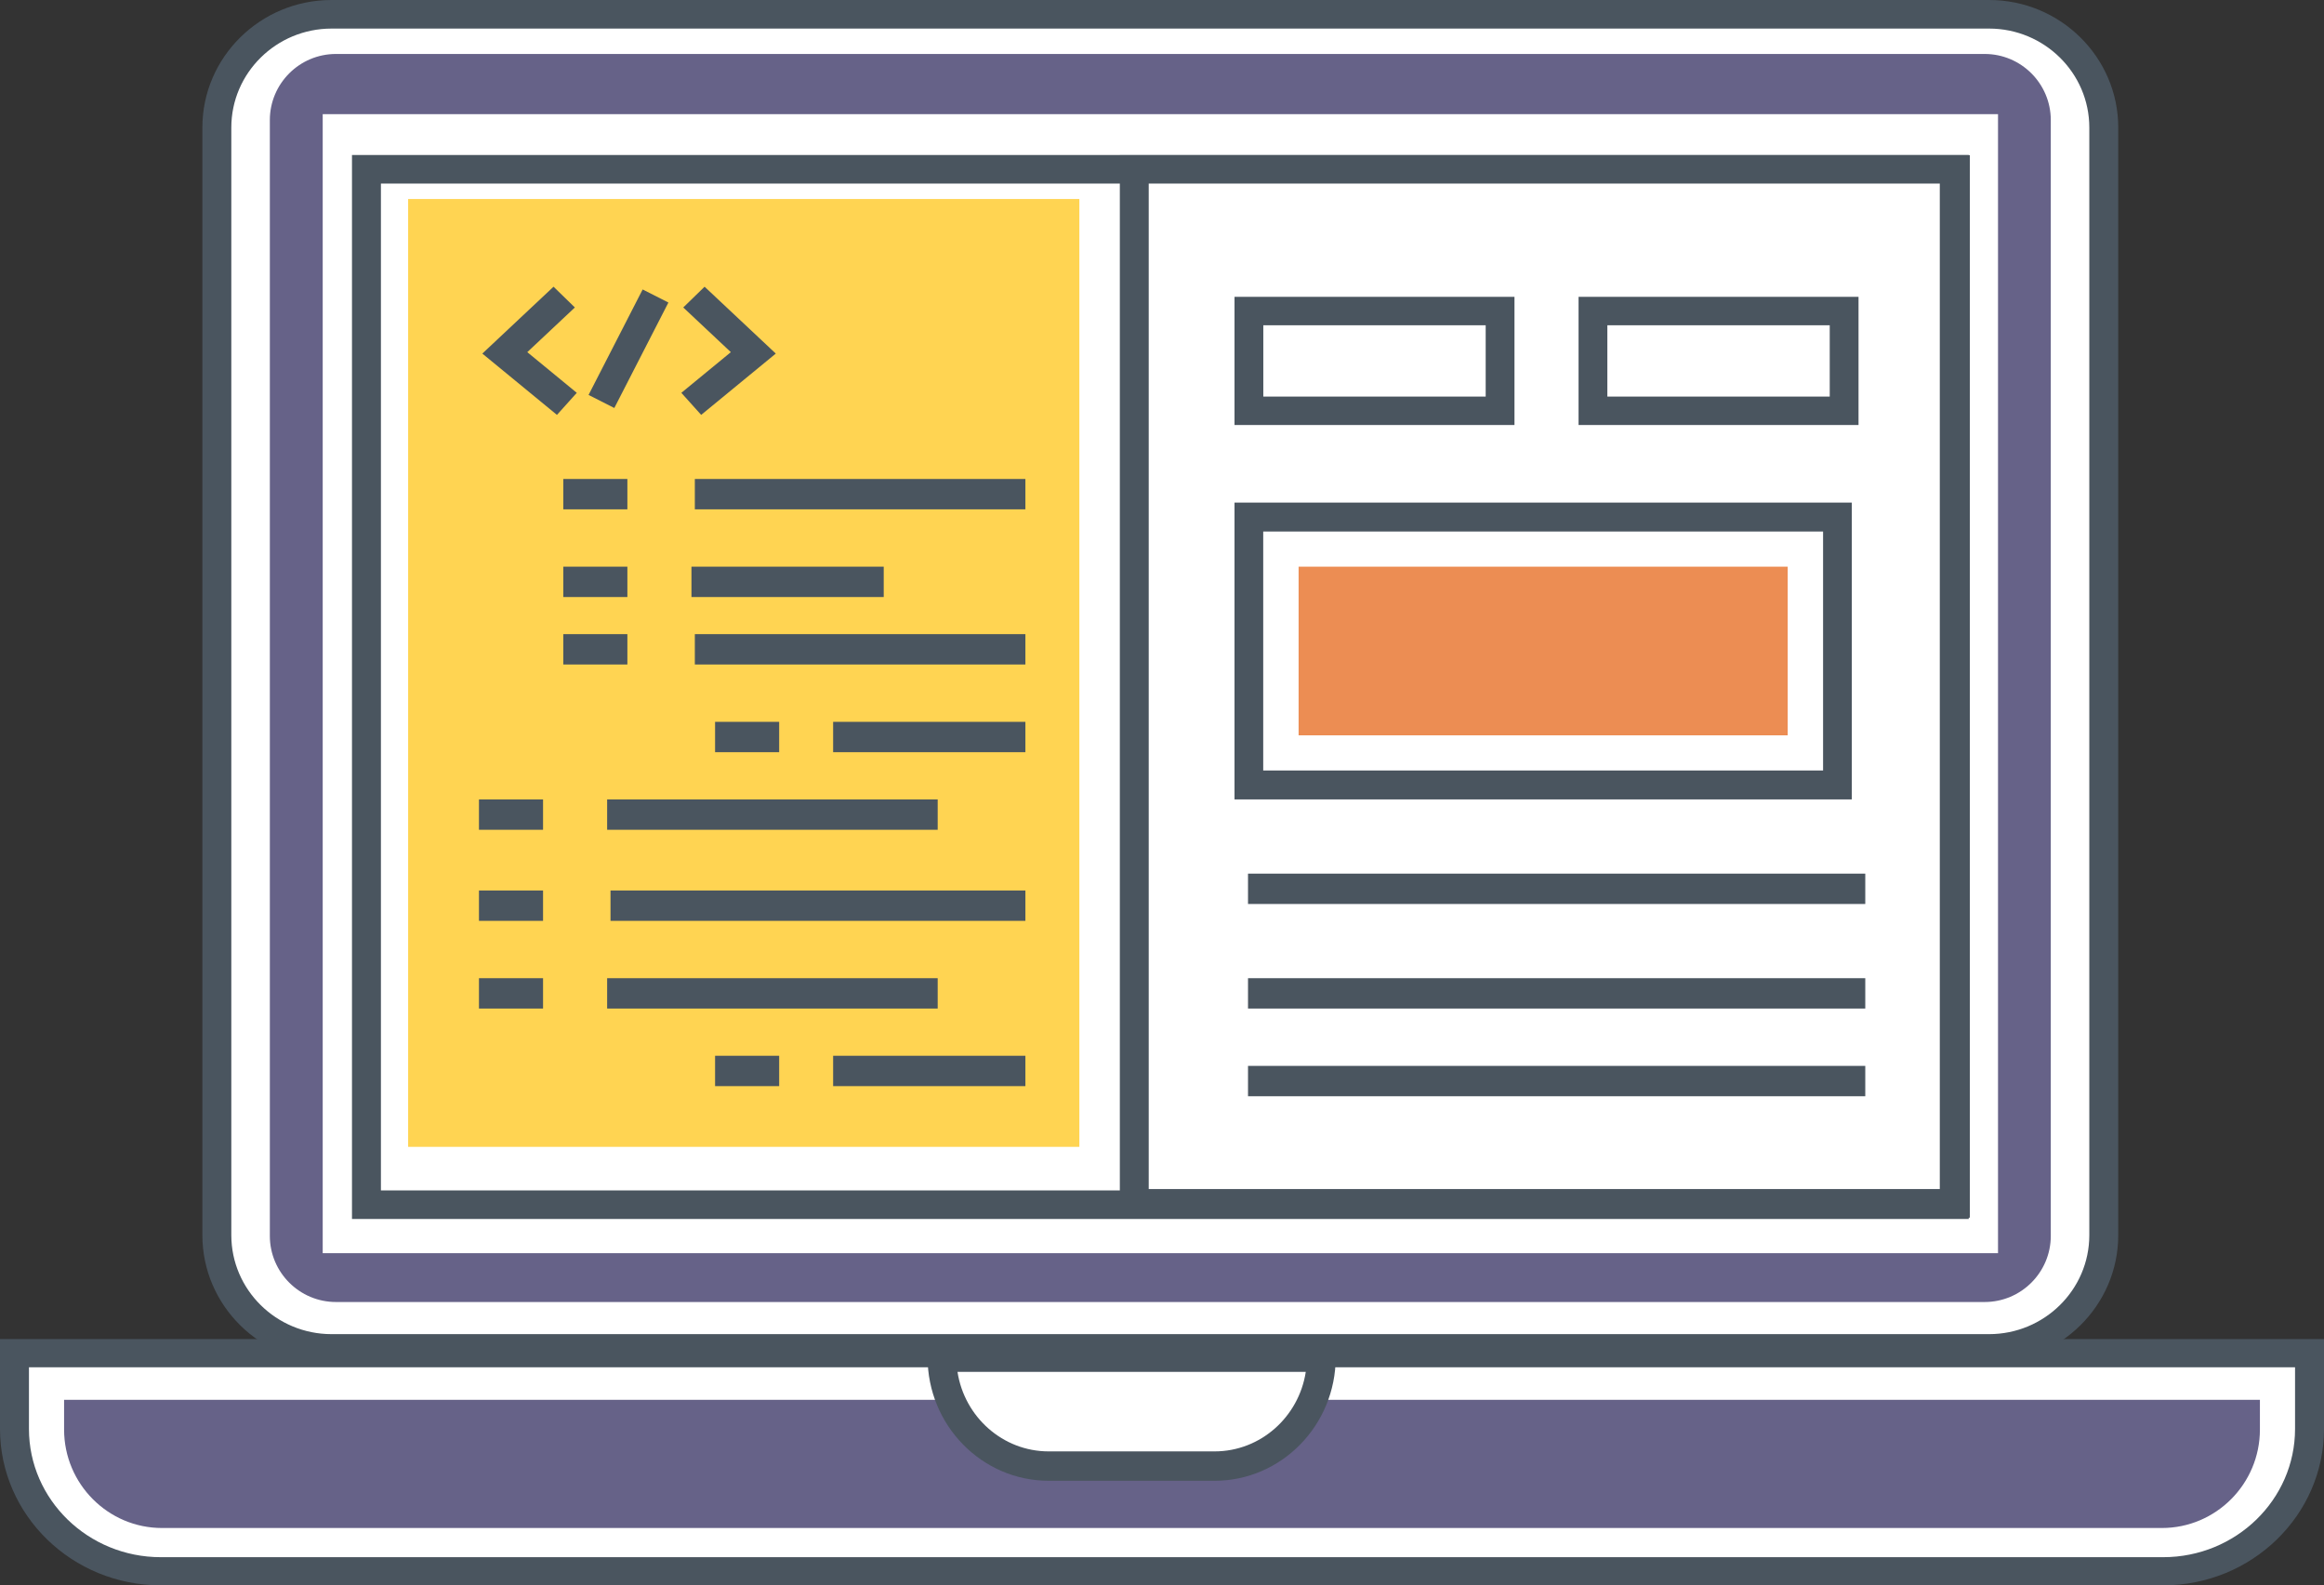 <?xml version="1.0" encoding="UTF-8"?>
<svg width="689px" height="470px" viewBox="0 0 689 470" version="1.1" xmlns="http://www.w3.org/2000/svg" xmlns:xlink="http://www.w3.org/1999/xlink">
    <rect x="0" y="0" width="689" height="470" fill="#333333" stroke="none"/>
    <!-- Generator: Sketch 59.1 (86144) - https://sketch.com -->
    <title>mf-built-for-devs</title>
    <desc>Created with Sketch.</desc>
    <g id="Page-1" stroke="none" stroke-width="1" fill="none" fill-rule="evenodd">
        <g id="mf-built-for-devs" fill-rule="nonzero">
            <polygon id="Path-7" fill="#FFFFFF" points="8.665 401 680.801 404.448 684 433.759 673.691 452.216 651.786 466 623.739 466 40.481 466 22.119 458.366 10.046 444.841 4 428.128 4 404.448 4 401"></polygon>
            <rect id="Rectangle" fill="#FFFFFF" x="67" y="6" width="556" height="392" rx="20"></rect>
            <path d="M589.71,0 L98.292,0 C77.178,0 60,16.964 60,37.816 L60,366.183 C60,387.036 77.178,404 98.292,404 L589.71,404 C610.823,404 628,387.036 628,366.183 L628,37.816 C628,16.963 610.822,0 589.71,0 Z M619.421,366.183 C619.421,382.363 606.091,395.526 589.71,395.526 L98.292,395.526 C81.908,395.526 68.579,382.363 68.579,366.183 L68.579,37.816 C68.579,21.635 81.909,8.472 98.292,8.472 L589.71,8.472 C606.092,8.472 619.421,21.635 619.421,37.816 L619.421,366.183 Z M104.353,361.382 L583.673,361.382 L583.673,45.948 L104.353,45.948 L104.353,361.382 Z M112.931,54.421 L575.095,54.421 L575.095,352.91 L112.931,352.91 L112.931,54.421 Z" id="Shape" fill="#4A555F"></path>
            <path d="M588.402,16 L99.6,16 C88.793,16 80,24.793 80,35.603 L80,366.397 C80,377.205 88.792,386 99.6,386 L588.402,386 C599.207,386 608,377.207 608,366.397 L608,35.603 C608,24.795 599.207,16 588.402,16 Z M592.355,371.519 L95.673,371.519 L95.673,33.839 L592.355,33.839 L592.355,371.519 L592.355,371.519 Z" id="Shape" fill="#666288"></path>
            <path d="M0,397 L0,423.625 C0,449.196 21.39,470 47.682,470 L641.319,470 C667.612,470 689,449.196 689,423.625 L689,397 L0,397 Z M680.417,423.625 C680.417,444.593 662.878,461.652 641.319,461.652 L47.682,461.652 C26.123,461.652 8.583,444.593 8.583,423.625 L8.583,405.348 L680.417,405.348 L680.417,423.625 Z" id="Shape" fill="#4A555F"></path>
            <path d="M387.779,415 C386.264,418.072 384.265,420.826 381.864,423.238 C376.121,429.007 368.176,432.565 359.402,432.565 L310.05,432.565 C297.649,432.565 286.904,425.447 281.674,415 L19,415 L19,423.811 C19,439.913 32.031,453 48.034,453 L640.938,453 C656.969,453 670,439.913 670,423.811 L670,415 L387.779,415 Z" id="Path" fill="#666288"></path>
            <path d="M332,46 L332,361 L584,361 L584,46 L332,46 Z M575.437,352.512 L340.562,352.512 L340.562,53.488 L575.437,53.488 L575.437,352.512 Z" id="Shape" fill="#4A555F"></path>
            <rect id="Rectangle" fill="#FFD452" x="121" y="59" width="199" height="281"></rect>
            <rect id="Rectangle" fill="#4A555F" x="167" y="142" width="19" height="9"></rect>
            <rect id="Rectangle" fill="#4A555F" x="206" y="142" width="98" height="9"></rect>
            <rect id="Rectangle" fill="#4A555F" x="167" y="168" width="19" height="9"></rect>
            <rect id="Rectangle" fill="#4A555F" x="205" y="168" width="57" height="9"></rect>
            <rect id="Rectangle" fill="#4A555F" x="167" y="188" width="19" height="9"></rect>
            <rect id="Rectangle" fill="#4A555F" x="206" y="188" width="98" height="9"></rect>
            <rect id="Rectangle" fill="#4A555F" x="142" y="237" width="19" height="9"></rect>
            <rect id="Rectangle" fill="#4A555F" x="180" y="237" width="98" height="9"></rect>
            <rect id="Rectangle" fill="#4A555F" x="142" y="264" width="19" height="9"></rect>
            <rect id="Rectangle" fill="#4A555F" x="181" y="264" width="123" height="9"></rect>
            <rect id="Rectangle" fill="#4A555F" x="142" y="290" width="19" height="9"></rect>
            <rect id="Rectangle" fill="#4A555F" x="180" y="290" width="98" height="9"></rect>
            <rect id="Rectangle" fill="#4A555F" x="212" y="214" width="19" height="9"></rect>
            <rect id="Rectangle" fill="#4A555F" x="247" y="214" width="57" height="9"></rect>
            <rect id="Rectangle" fill="#4A555F" x="212" y="313" width="19" height="9"></rect>
            <rect id="Rectangle" fill="#4A555F" x="247" y="313" width="57" height="9"></rect>
            <path d="M366,88 L366,126 L449,126 L449,88 L366,88 Z M440.465,117.571 L374.535,117.571 L374.535,96.43 L440.465,96.43 L440.465,117.571 Z" id="Shape" fill="#4A555F"></path>
            <path d="M468,88 L468,126 L551,126 L551,88 L468,88 Z M542.465,117.571 L476.535,117.571 L476.535,96.43 L542.465,96.43 L542.465,117.571 Z" id="Shape" fill="#4A555F"></path>
            <path d="M366,149 L366,237 L549,237 L549,149 L366,149 Z M540.491,228.423 L374.508,228.423 L374.508,157.575 L540.491,157.575 L540.491,228.423 Z" id="Shape" fill="#4A555F"></path>
            <rect id="Rectangle" fill="#EC8D53" x="385" y="168" width="145" height="50"></rect>
            <rect id="Rectangle" fill="#4A555F" x="370" y="259" width="183" height="9"></rect>
            <rect id="Rectangle" fill="#4A555F" x="370" y="290" width="183" height="9"></rect>
            <rect id="Rectangle" fill="#4A555F" x="370" y="316" width="183" height="9"></rect>
            <polygon id="Path" fill="#4A555F" points="156.326 104.4 170.429 91.153 164.108 85 143 104.824 165.12 123 171 116.458"></polygon>
            <polygon id="Path" fill="#4A555F" points="208.891 85 202.568 91.153 216.673 104.4 202 116.458 207.878 123 230 104.824"></polygon>
            <polygon id="Rectangle" fill="#4A555F" transform="translate(186.327, 103.387) rotate(-62.987) translate(-186.327, -103.387) " points="168.747 99.064 203.887 99.15 203.908 107.711 168.767 107.625"></polygon>
            <path d="M275,398 L275,402.356 C275,422.563 291.113,439 310.917,439 L360.083,439 C379.889,439 396,422.561 396,402.356 L396,398 L275,398 Z M360.083,430.288 L310.917,430.288 C297.272,430.288 285.928,420.051 283.871,406.712 L387.127,406.712 C385.072,420.053 373.725,430.288 360.083,430.288 Z" id="Shape" fill="#4A555F"></path>
        </g>
    </g>
</svg>